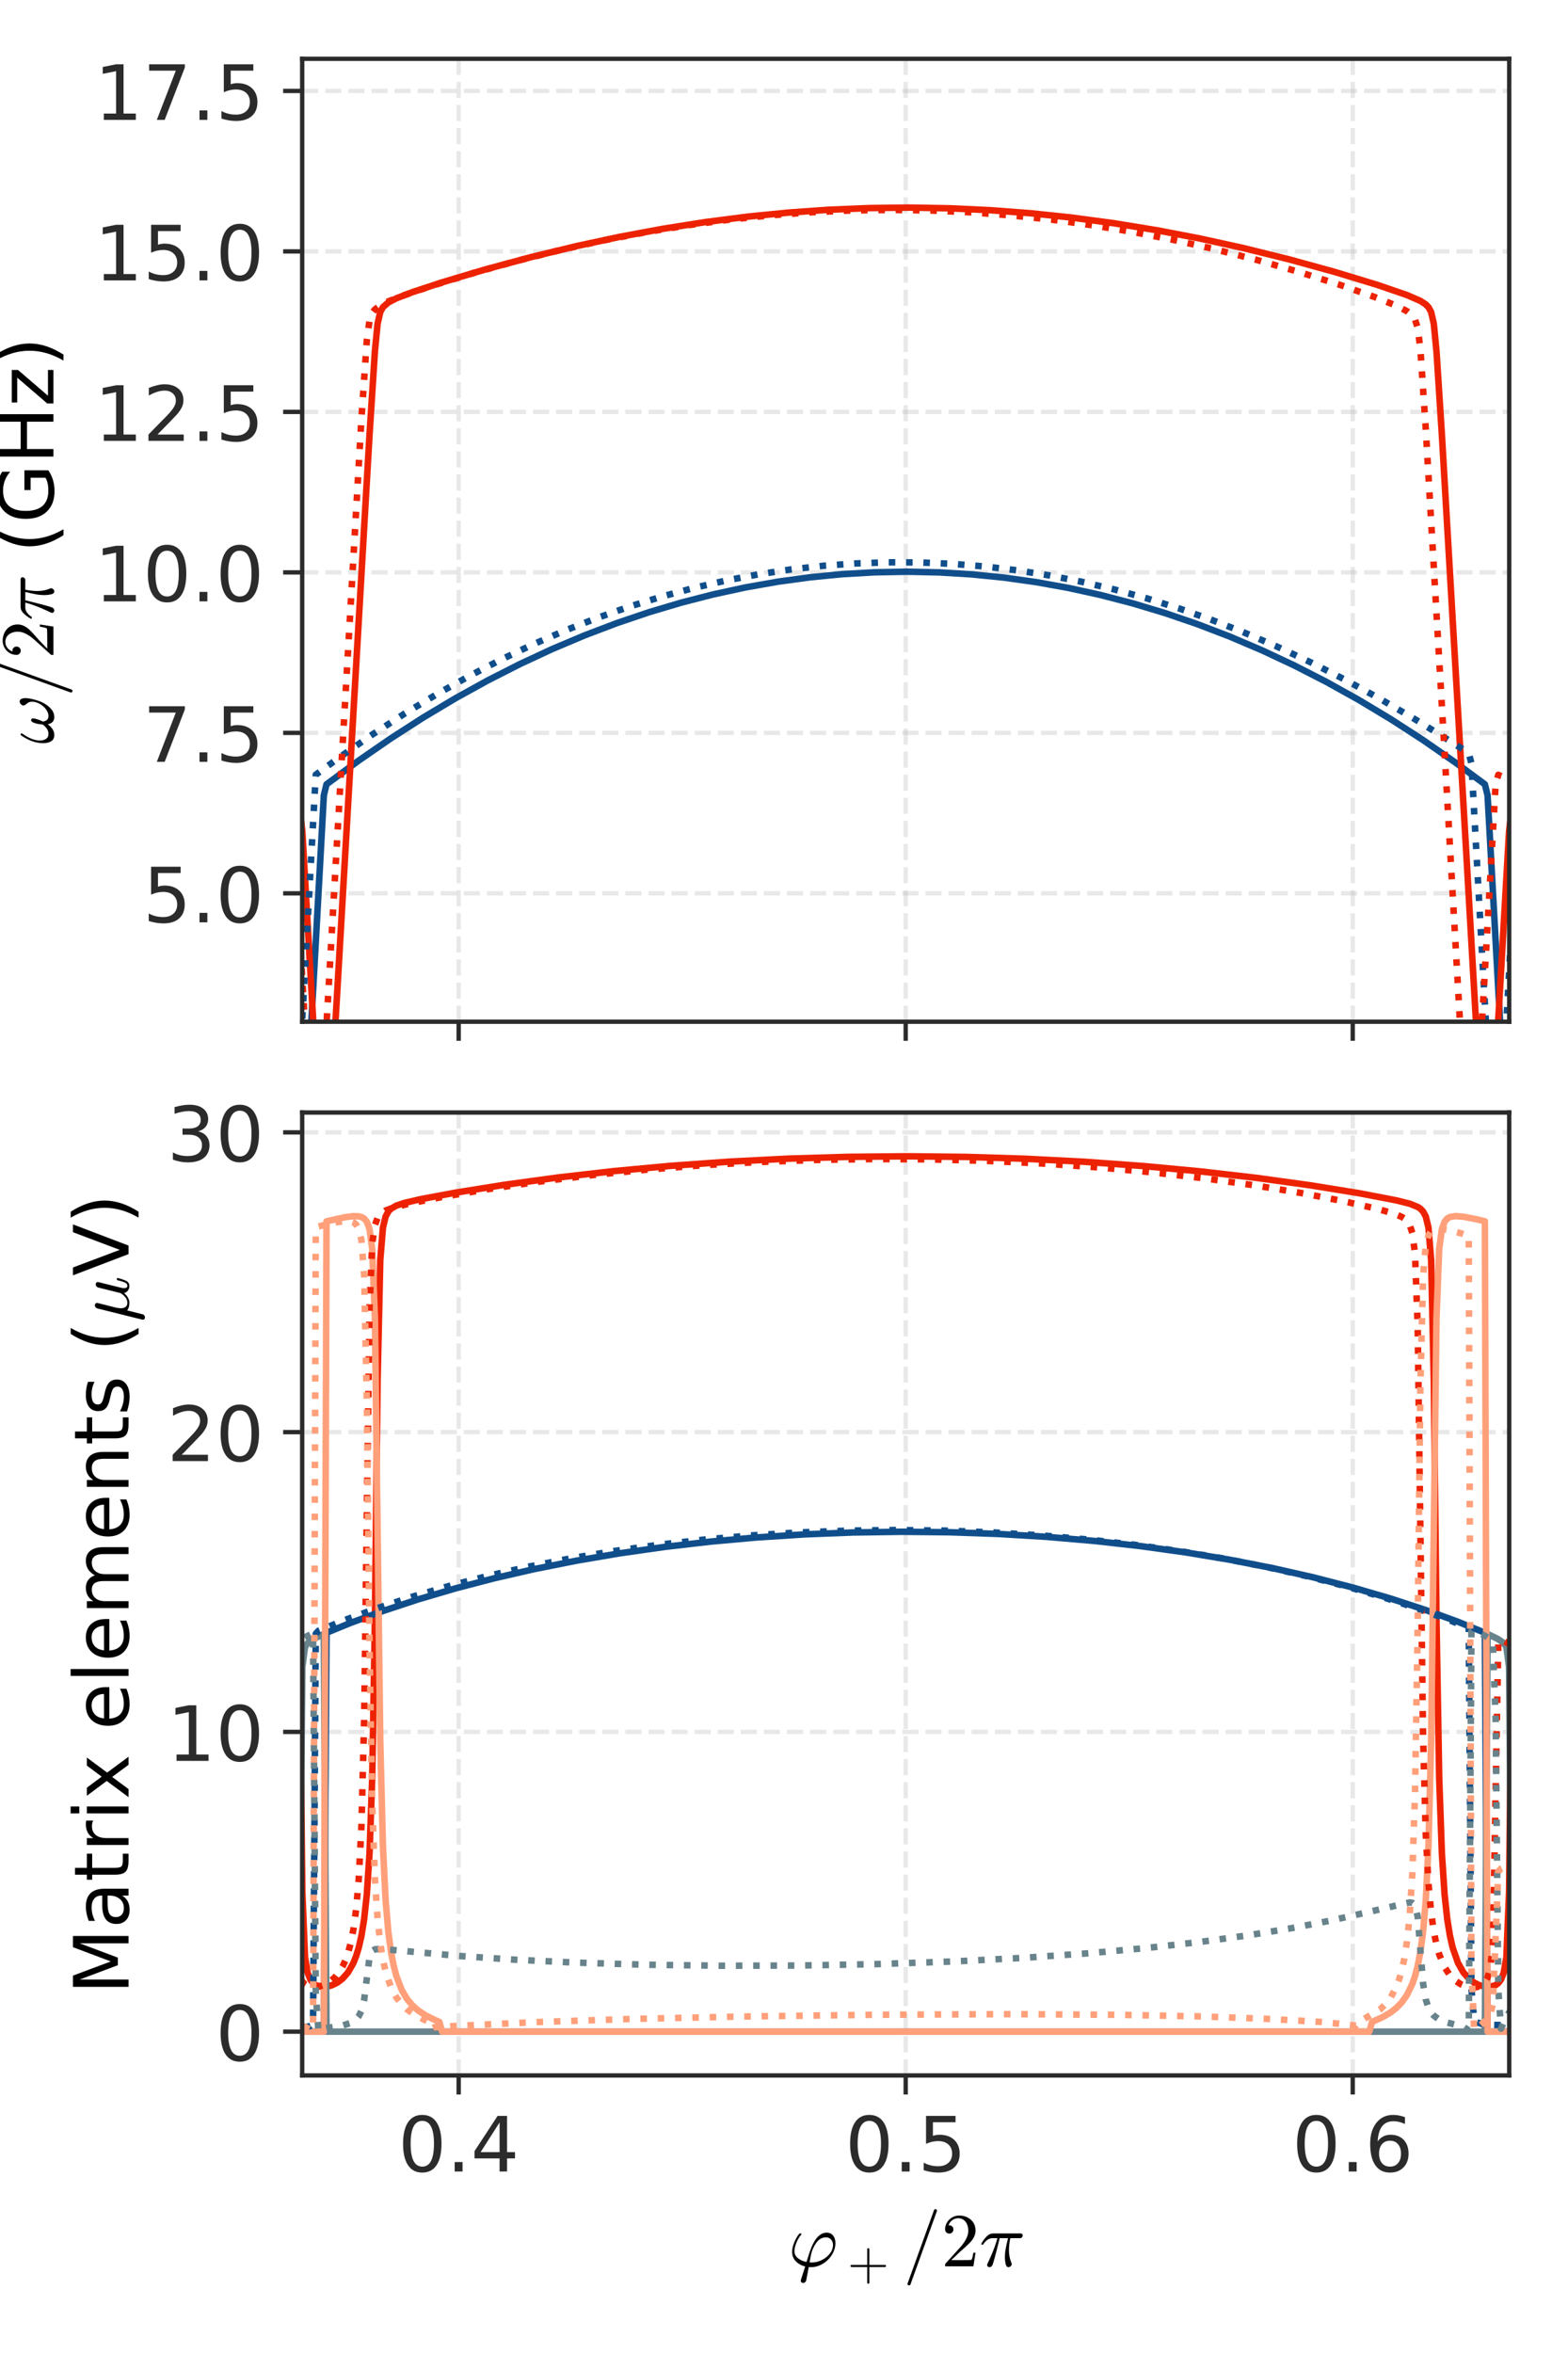 <?xml version="1.0" encoding="utf-8" standalone="no"?>
<!DOCTYPE svg PUBLIC "-//W3C//DTD SVG 1.1//EN"
  "http://www.w3.org/Graphics/SVG/1.1/DTD/svg11.dtd">
<!-- Created with matplotlib (https://matplotlib.org/) -->
<svg height="432pt" version="1.1" viewBox="0 0 288 432" width="288pt" xmlns="http://www.w3.org/2000/svg" xmlns:xlink="http://www.w3.org/1999/xlink">
 <defs>
  <style type="text/css">
*{stroke-linecap:butt;stroke-linejoin:round;}
  </style>
 </defs>
 <g id="figure_1">
  <g id="patch_1">
   <path d="M 0 432 
L 288 432 
L 288 0 
L 0 0 
z
" style="fill:none;"/>
  </g>
  <g id="axes_1">
   <g id="patch_2">
    <path d="M 55.505 187.587 
L 277.2 187.587 
L 277.2 10.8 
L 55.505 10.8 
z
" style="fill:none;"/>
   </g>
   <g id="matplotlib.axis_1">
    <g id="xtick_1">
     <g id="line2d_1">
      <path clip-path="url(#pafef90b44b)" d="M 84.243 187.587 
L 84.243 10.8 
" style="fill:none;stroke:#b2b2b2;stroke-dasharray:2.96,1.28;stroke-dashoffset:0;stroke-opacity:0.3;stroke-width:0.8;"/>
     </g>
     <g id="line2d_2">
      <defs>
       <path d="M 0 0 
L 0 3.5 
" id="m7a473c5e03" style="stroke:#2b2b2b;stroke-width:0.8;"/>
      </defs>
      <g>
       <use style="fill:#2b2b2b;stroke:#2b2b2b;stroke-width:0.8;" x="84.243" xlink:href="#m7a473c5e03" y="187.587"/>
      </g>
     </g>
    </g>
    <g id="xtick_2">
     <g id="line2d_3">
      <path clip-path="url(#pafef90b44b)" d="M 166.352 187.587 
L 166.352 10.8 
" style="fill:none;stroke:#b2b2b2;stroke-dasharray:2.96,1.28;stroke-dashoffset:0;stroke-opacity:0.3;stroke-width:0.8;"/>
     </g>
     <g id="line2d_4">
      <g>
       <use style="fill:#2b2b2b;stroke:#2b2b2b;stroke-width:0.8;" x="166.352" xlink:href="#m7a473c5e03" y="187.587"/>
      </g>
     </g>
    </g>
    <g id="xtick_3">
     <g id="line2d_5">
      <path clip-path="url(#pafef90b44b)" d="M 248.462 187.587 
L 248.462 10.8 
" style="fill:none;stroke:#b2b2b2;stroke-dasharray:2.96,1.28;stroke-dashoffset:0;stroke-opacity:0.3;stroke-width:0.8;"/>
     </g>
     <g id="line2d_6">
      <g>
       <use style="fill:#2b2b2b;stroke:#2b2b2b;stroke-width:0.8;" x="248.462" xlink:href="#m7a473c5e03" y="187.587"/>
      </g>
     </g>
    </g>
   </g>
   <g id="matplotlib.axis_2">
    <g id="ytick_1">
     <g id="line2d_7">
      <path clip-path="url(#pafef90b44b)" d="M 55.505 164.015 
L 277.2 164.015 
" style="fill:none;stroke:#b2b2b2;stroke-dasharray:2.96,1.28;stroke-dashoffset:0;stroke-opacity:0.3;stroke-width:0.8;"/>
     </g>
     <g id="line2d_8">
      <defs>
       <path d="M 0 0 
L -3.5 0 
" id="m366d57767c" style="stroke:#2b2b2b;stroke-width:0.8;"/>
      </defs>
      <g>
       <use style="fill:#2b2b2b;stroke:#2b2b2b;stroke-width:0.8;" x="55.505" xlink:href="#m366d57767c" y="164.015"/>
      </g>
     </g>
     <g id="text_1">
      <!-- 5.0 -->
      <defs>
       <path d="M 10.797 72.906 
L 49.516 72.906 
L 49.516 64.594 
L 19.828 64.594 
L 19.828 46.734 
Q 21.969 47.469 24.109 47.828 
Q 26.266 48.188 28.422 48.188 
Q 40.625 48.188 47.75 41.5 
Q 54.891 34.812 54.891 23.391 
Q 54.891 11.625 47.562 5.094 
Q 40.234 -1.422 26.906 -1.422 
Q 22.312 -1.422 17.547 -0.641 
Q 12.797 0.141 7.719 1.703 
L 7.719 11.625 
Q 12.109 9.234 16.797 8.062 
Q 21.484 6.891 26.703 6.891 
Q 35.156 6.891 40.078 11.328 
Q 45.016 15.766 45.016 23.391 
Q 45.016 31 40.078 35.438 
Q 35.156 39.891 26.703 39.891 
Q 22.75 39.891 18.812 39.016 
Q 14.891 38.141 10.797 36.281 
z
" id="DejaVuSans-53"/>
       <path d="M 10.688 12.406 
L 21 12.406 
L 21 0 
L 10.688 0 
z
" id="DejaVuSans-46"/>
       <path d="M 31.781 66.406 
Q 24.172 66.406 20.328 58.906 
Q 16.5 51.422 16.5 36.375 
Q 16.5 21.391 20.328 13.891 
Q 24.172 6.391 31.781 6.391 
Q 39.453 6.391 43.281 13.891 
Q 47.125 21.391 47.125 36.375 
Q 47.125 51.422 43.281 58.906 
Q 39.453 66.406 31.781 66.406 
z
M 31.781 74.219 
Q 44.047 74.219 50.516 64.516 
Q 56.984 54.828 56.984 36.375 
Q 56.984 17.969 50.516 8.266 
Q 44.047 -1.422 31.781 -1.422 
Q 19.531 -1.422 13.062 8.266 
Q 6.594 17.969 6.594 36.375 
Q 6.594 54.828 13.062 64.516 
Q 19.531 74.219 31.781 74.219 
z
" id="DejaVuSans-48"/>
      </defs>
      <g style="fill:#2b2b2b;" transform="translate(26.241 169.334)scale(0.14 -0.14)">
       <use xlink:href="#DejaVuSans-53"/>
       <use x="63.623" xlink:href="#DejaVuSans-46"/>
       <use x="95.41" xlink:href="#DejaVuSans-48"/>
      </g>
     </g>
    </g>
    <g id="ytick_2">
     <g id="line2d_9">
      <path clip-path="url(#pafef90b44b)" d="M 55.505 134.551 
L 277.2 134.551 
" style="fill:none;stroke:#b2b2b2;stroke-dasharray:2.96,1.28;stroke-dashoffset:0;stroke-opacity:0.3;stroke-width:0.8;"/>
     </g>
     <g id="line2d_10">
      <g>
       <use style="fill:#2b2b2b;stroke:#2b2b2b;stroke-width:0.8;" x="55.505" xlink:href="#m366d57767c" y="134.551"/>
      </g>
     </g>
     <g id="text_2">
      <!-- 7.5 -->
      <defs>
       <path d="M 8.203 72.906 
L 55.078 72.906 
L 55.078 68.703 
L 28.609 0 
L 18.312 0 
L 43.219 64.594 
L 8.203 64.594 
z
" id="DejaVuSans-55"/>
      </defs>
      <g style="fill:#2b2b2b;" transform="translate(26.241 139.87)scale(0.14 -0.14)">
       <use xlink:href="#DejaVuSans-55"/>
       <use x="63.623" xlink:href="#DejaVuSans-46"/>
       <use x="95.41" xlink:href="#DejaVuSans-53"/>
      </g>
     </g>
    </g>
    <g id="ytick_3">
     <g id="line2d_11">
      <path clip-path="url(#pafef90b44b)" d="M 55.505 105.086 
L 277.2 105.086 
" style="fill:none;stroke:#b2b2b2;stroke-dasharray:2.96,1.28;stroke-dashoffset:0;stroke-opacity:0.3;stroke-width:0.8;"/>
     </g>
     <g id="line2d_12">
      <g>
       <use style="fill:#2b2b2b;stroke:#2b2b2b;stroke-width:0.8;" x="55.505" xlink:href="#m366d57767c" y="105.086"/>
      </g>
     </g>
     <g id="text_3">
      <!-- 10.0 -->
      <defs>
       <path d="M 12.406 8.297 
L 28.516 8.297 
L 28.516 63.922 
L 10.984 60.406 
L 10.984 69.391 
L 28.422 72.906 
L 38.281 72.906 
L 38.281 8.297 
L 54.391 8.297 
L 54.391 0 
L 12.406 0 
z
" id="DejaVuSans-49"/>
      </defs>
      <g style="fill:#2b2b2b;" transform="translate(17.333 110.405)scale(0.14 -0.14)">
       <use xlink:href="#DejaVuSans-49"/>
       <use x="63.623" xlink:href="#DejaVuSans-48"/>
       <use x="127.246" xlink:href="#DejaVuSans-46"/>
       <use x="159.033" xlink:href="#DejaVuSans-48"/>
      </g>
     </g>
    </g>
    <g id="ytick_4">
     <g id="line2d_13">
      <path clip-path="url(#pafef90b44b)" d="M 55.505 75.622 
L 277.2 75.622 
" style="fill:none;stroke:#b2b2b2;stroke-dasharray:2.96,1.28;stroke-dashoffset:0;stroke-opacity:0.3;stroke-width:0.8;"/>
     </g>
     <g id="line2d_14">
      <g>
       <use style="fill:#2b2b2b;stroke:#2b2b2b;stroke-width:0.8;" x="55.505" xlink:href="#m366d57767c" y="75.622"/>
      </g>
     </g>
     <g id="text_4">
      <!-- 12.5 -->
      <defs>
       <path d="M 19.188 8.297 
L 53.609 8.297 
L 53.609 0 
L 7.328 0 
L 7.328 8.297 
Q 12.938 14.109 22.625 23.891 
Q 32.328 33.688 34.812 36.531 
Q 39.547 41.844 41.422 45.531 
Q 43.312 49.219 43.312 52.781 
Q 43.312 58.594 39.234 62.25 
Q 35.156 65.922 28.609 65.922 
Q 23.969 65.922 18.812 64.312 
Q 13.672 62.703 7.812 59.422 
L 7.812 69.391 
Q 13.766 71.781 18.938 73 
Q 24.125 74.219 28.422 74.219 
Q 39.75 74.219 46.484 68.547 
Q 53.219 62.891 53.219 53.422 
Q 53.219 48.922 51.531 44.891 
Q 49.859 40.875 45.406 35.406 
Q 44.188 33.984 37.641 27.219 
Q 31.109 20.453 19.188 8.297 
z
" id="DejaVuSans-50"/>
      </defs>
      <g style="fill:#2b2b2b;" transform="translate(17.333 80.941)scale(0.14 -0.14)">
       <use xlink:href="#DejaVuSans-49"/>
       <use x="63.623" xlink:href="#DejaVuSans-50"/>
       <use x="127.246" xlink:href="#DejaVuSans-46"/>
       <use x="159.033" xlink:href="#DejaVuSans-53"/>
      </g>
     </g>
    </g>
    <g id="ytick_5">
     <g id="line2d_15">
      <path clip-path="url(#pafef90b44b)" d="M 55.505 46.157 
L 277.2 46.157 
" style="fill:none;stroke:#b2b2b2;stroke-dasharray:2.96,1.28;stroke-dashoffset:0;stroke-opacity:0.3;stroke-width:0.8;"/>
     </g>
     <g id="line2d_16">
      <g>
       <use style="fill:#2b2b2b;stroke:#2b2b2b;stroke-width:0.8;" x="55.505" xlink:href="#m366d57767c" y="46.157"/>
      </g>
     </g>
     <g id="text_5">
      <!-- 15.0 -->
      <g style="fill:#2b2b2b;" transform="translate(17.333 51.476)scale(0.14 -0.14)">
       <use xlink:href="#DejaVuSans-49"/>
       <use x="63.623" xlink:href="#DejaVuSans-53"/>
       <use x="127.246" xlink:href="#DejaVuSans-46"/>
       <use x="159.033" xlink:href="#DejaVuSans-48"/>
      </g>
     </g>
    </g>
    <g id="ytick_6">
     <g id="line2d_17">
      <path clip-path="url(#pafef90b44b)" d="M 55.505 16.693 
L 277.2 16.693 
" style="fill:none;stroke:#b2b2b2;stroke-dasharray:2.96,1.28;stroke-dashoffset:0;stroke-opacity:0.3;stroke-width:0.8;"/>
     </g>
     <g id="line2d_18">
      <g>
       <use style="fill:#2b2b2b;stroke:#2b2b2b;stroke-width:0.8;" x="55.505" xlink:href="#m366d57767c" y="16.693"/>
      </g>
     </g>
     <g id="text_6">
      <!-- 17.5 -->
      <g style="fill:#2b2b2b;" transform="translate(17.333 22.012)scale(0.14 -0.14)">
       <use xlink:href="#DejaVuSans-49"/>
       <use x="63.623" xlink:href="#DejaVuSans-55"/>
       <use x="127.246" xlink:href="#DejaVuSans-46"/>
       <use x="159.033" xlink:href="#DejaVuSans-53"/>
      </g>
     </g>
    </g>
    <g id="text_7">
     <!-- $\omega/2\pi$ (GHz) -->
     <defs>
      <path d="M 12.109 -1.125 
Q 6.453 -1.125 3.938 3.016 
Q 1.422 7.172 1.422 13.188 
Q 1.422 17.141 2.125 20.922 
Q 2.828 24.703 4.266 28.578 
Q 5.719 32.469 7.562 35.859 
Q 9.422 39.266 11.719 42.484 
Q 12.156 43.109 12.891 43.109 
Q 13.531 43.109 13.922 42.719 
Q 14.312 42.328 14.312 41.797 
Q 14.312 41.266 14.016 40.828 
Q 4.891 28.266 4.891 17.672 
Q 4.891 13.094 7 9.797 
Q 9.125 6.5 13.484 6.5 
Q 17.234 6.5 20.438 8.688 
Q 23.641 10.891 25.984 14.312 
Q 25.984 16.062 26.594 19.766 
Q 27.203 23.484 28.484 26.391 
Q 29.781 29.297 31.594 29.297 
Q 33.891 29.297 33.891 26.609 
Q 33.891 25.047 33.219 22.672 
Q 32.562 20.312 31.75 18.266 
Q 30.953 16.219 29.781 13.625 
Q 30.953 6.5 36.922 6.5 
Q 40.375 6.5 43.859 8.5 
Q 47.359 10.5 50.047 13.75 
Q 52.734 17 54.266 20.75 
Q 55.812 24.516 55.812 27.875 
Q 55.812 30.906 54.859 32.594 
Q 53.906 34.281 52.344 36.125 
Q 50.781 37.984 50.781 39.109 
Q 50.781 41.062 52.438 42.672 
Q 54.109 44.281 56 44.281 
Q 58.453 44.281 59.469 42.062 
Q 60.5 39.844 60.5 37.016 
Q 60.5 32.422 58.672 25.438 
Q 56.844 18.453 54.5 13.812 
Q 51.266 7.516 46.406 3.188 
Q 41.547 -1.125 35.5 -1.125 
Q 31.641 -1.125 29.266 1.188 
Q 26.906 3.516 26.219 7.516 
Q 23.438 3.562 19.875 1.219 
Q 16.312 -1.125 12.109 -1.125 
z
" id="Cmmi10-33"/>
      <path d="M 5.609 -23 
Q 5.609 -22.703 5.719 -22.609 
L 40.484 73.781 
Q 40.672 74.359 41.156 74.672 
Q 41.656 75 42.281 75 
Q 43.172 75 43.719 74.453 
Q 44.281 73.922 44.281 73 
L 44.281 72.609 
L 9.516 -23.781 
Q 8.938 -25 7.625 -25 
Q 6.781 -25 6.188 -24.406 
Q 5.609 -23.828 5.609 -23 
z
" id="Cmmi10-61"/>
      <path d="M 4.984 0 
L 4.984 2.688 
Q 4.984 2.938 5.172 3.219 
L 20.703 20.406 
Q 24.219 24.219 26.406 26.797 
Q 28.609 29.391 30.75 32.766 
Q 32.906 36.141 34.156 39.625 
Q 35.406 43.109 35.406 47.016 
Q 35.406 51.125 33.891 54.859 
Q 32.375 58.594 29.375 60.844 
Q 26.375 63.094 22.125 63.094 
Q 17.781 63.094 14.312 60.469 
Q 10.844 57.859 9.422 53.719 
Q 9.812 53.812 10.5 53.812 
Q 12.75 53.812 14.328 52.297 
Q 15.922 50.781 15.922 48.391 
Q 15.922 46.094 14.328 44.5 
Q 12.75 42.922 10.5 42.922 
Q 8.156 42.922 6.562 44.547 
Q 4.984 46.188 4.984 48.391 
Q 4.984 52.156 6.391 55.438 
Q 7.812 58.734 10.469 61.297 
Q 13.141 63.875 16.484 65.234 
Q 19.828 66.609 23.578 66.609 
Q 29.297 66.609 34.219 64.188 
Q 39.156 61.766 42.031 57.344 
Q 44.922 52.938 44.922 47.016 
Q 44.922 42.672 43.016 38.766 
Q 41.109 34.859 38.125 31.656 
Q 35.156 28.469 30.516 24.406 
Q 25.875 20.359 24.422 19 
L 13.094 8.109 
L 22.703 8.109 
Q 29.781 8.109 34.547 8.219 
Q 39.312 8.344 39.594 8.594 
Q 40.766 9.859 42 17.828 
L 44.922 17.828 
L 42.094 0 
z
" id="Cmr10-50"/>
      <path d="M 10.109 1.703 
Q 10.109 2.25 10.5 3.328 
Q 13.281 9.125 15.688 14.719 
Q 18.109 20.312 20.031 25.609 
Q 21.969 30.906 23.578 36.922 
L 17.188 36.922 
Q 13.531 36.922 10.344 34.625 
Q 7.172 32.328 5.078 28.812 
Q 4.891 28.422 4.5 28.422 
L 3.328 28.422 
Q 2.391 28.422 2.391 29.391 
Q 2.391 29.594 2.594 29.984 
Q 5.859 35.547 9.594 39.328 
Q 13.328 43.109 18.016 43.109 
L 54.297 43.109 
Q 55.328 43.109 56.047 42.422 
Q 56.781 41.75 56.781 40.578 
Q 56.781 39.109 55.734 38.016 
Q 54.688 36.922 53.219 36.922 
L 40.484 36.922 
Q 38.875 29.047 38.719 21.578 
Q 38.719 11.969 42.094 4.203 
Q 42.391 3.609 42.391 2.984 
Q 42.391 1.906 41.75 0.969 
Q 41.109 0.047 40.109 -0.531 
Q 39.109 -1.125 37.984 -1.125 
Q 35.359 -1.125 34.375 3.172 
Q 33.406 7.469 33.406 11.531 
Q 33.406 17.234 34.375 22.531 
Q 35.359 27.828 37.5 36.922 
L 26.609 36.922 
Q 18.703 4.891 17.094 1.609 
Q 15.672 -1.125 13.188 -1.125 
Q 11.969 -1.125 11.031 -0.312 
Q 10.109 0.484 10.109 1.703 
z
" id="Cmmi10-188"/>
      <path id="DejaVuSans-32"/>
      <path d="M 31 75.875 
Q 24.469 64.656 21.281 53.656 
Q 18.109 42.672 18.109 31.391 
Q 18.109 20.125 21.312 9.062 
Q 24.516 -2 31 -13.188 
L 23.188 -13.188 
Q 15.875 -1.703 12.234 9.375 
Q 8.594 20.453 8.594 31.391 
Q 8.594 42.281 12.203 53.312 
Q 15.828 64.359 23.188 75.875 
z
" id="DejaVuSans-40"/>
      <path d="M 59.516 10.406 
L 59.516 29.984 
L 43.406 29.984 
L 43.406 38.094 
L 69.281 38.094 
L 69.281 6.781 
Q 63.578 2.734 56.688 0.656 
Q 49.812 -1.422 42 -1.422 
Q 24.906 -1.422 15.25 8.562 
Q 5.609 18.562 5.609 36.375 
Q 5.609 54.25 15.25 64.234 
Q 24.906 74.219 42 74.219 
Q 49.125 74.219 55.547 72.453 
Q 61.969 70.703 67.391 67.281 
L 67.391 56.781 
Q 61.922 61.422 55.766 63.766 
Q 49.609 66.109 42.828 66.109 
Q 29.438 66.109 22.719 58.641 
Q 16.016 51.172 16.016 36.375 
Q 16.016 21.625 22.719 14.156 
Q 29.438 6.688 42.828 6.688 
Q 48.047 6.688 52.141 7.594 
Q 56.25 8.5 59.516 10.406 
z
" id="DejaVuSans-71"/>
      <path d="M 9.812 72.906 
L 19.672 72.906 
L 19.672 43.016 
L 55.516 43.016 
L 55.516 72.906 
L 65.375 72.906 
L 65.375 0 
L 55.516 0 
L 55.516 34.719 
L 19.672 34.719 
L 19.672 0 
L 9.812 0 
z
" id="DejaVuSans-72"/>
      <path d="M 5.516 54.688 
L 48.188 54.688 
L 48.188 46.484 
L 14.406 7.172 
L 48.188 7.172 
L 48.188 0 
L 4.297 0 
L 4.297 8.203 
L 38.094 47.516 
L 5.516 47.516 
z
" id="DejaVuSans-122"/>
      <path d="M 8.016 75.875 
L 15.828 75.875 
Q 23.141 64.359 26.781 53.312 
Q 30.422 42.281 30.422 31.391 
Q 30.422 20.453 26.781 9.375 
Q 23.141 -1.703 15.828 -13.188 
L 8.016 -13.188 
Q 14.5 -2 17.703 9.062 
Q 20.906 20.125 20.906 31.391 
Q 20.906 42.672 17.703 53.656 
Q 14.5 64.656 8.016 75.875 
z
" id="DejaVuSans-41"/>
     </defs>
     <g transform="translate(9.833 136.643)rotate(-90)scale(0.14 -0.14)">
      <use transform="translate(0 0.125)" xlink:href="#Cmmi10-33"/>
      <use transform="translate(62.207 0.125)" xlink:href="#Cmmi10-61"/>
      <use transform="translate(112.207 0.125)" xlink:href="#Cmr10-50"/>
      <use transform="translate(162.207 0.125)" xlink:href="#Cmmi10-188"/>
      <use transform="translate(219.189 0.125)" xlink:href="#DejaVuSans-32"/>
      <use transform="translate(250.977 0.125)" xlink:href="#DejaVuSans-40"/>
      <use transform="translate(289.99 0.125)" xlink:href="#DejaVuSans-71"/>
      <use transform="translate(367.48 0.125)" xlink:href="#DejaVuSans-72"/>
      <use transform="translate(442.676 0.125)" xlink:href="#DejaVuSans-122"/>
      <use transform="translate(495.166 0.125)" xlink:href="#DejaVuSans-41"/>
     </g>
    </g>
   </g>
   <g id="line2d_19">
    <path clip-path="url(#pafef90b44b)" d="M 43.189 -0.104 
L 55.036 217.699 
L 55.53 217.349 
L 57.998 172.981 
L 59.479 146.013 
L 59.972 143.997 
L 65.896 139.629 
L 71.82 135.541 
L 77.744 131.732 
L 83.667 128.194 
L 89.591 124.922 
L 95.515 121.911 
L 101.438 119.157 
L 107.362 116.656 
L 113.286 114.405 
L 119.21 112.4 
L 125.133 110.638 
L 131.057 109.118 
L 136.981 107.837 
L 142.904 106.793 
L 148.828 105.984 
L 154.752 105.41 
L 160.676 105.07 
L 166.599 104.963 
L 172.523 105.09 
L 178.447 105.449 
L 184.37 106.043 
L 190.294 106.871 
L 196.218 107.935 
L 202.142 109.236 
L 208.065 110.776 
L 213.989 112.558 
L 219.913 114.583 
L 225.836 116.855 
L 231.76 119.377 
L 237.684 122.152 
L 243.608 125.184 
L 249.531 128.478 
L 255.455 132.039 
L 261.379 135.871 
L 267.302 139.982 
L 272.733 143.997 
L 273.226 146.013 
L 277.175 217.349 
L 277.669 217.699 
L 279.644 182.268 
L 289 9.478 
L 289 9.478 
" style="fill:none;stroke:#104e8b;stroke-linecap:square;stroke-width:1.2;"/>
   </g>
   <g id="line2d_20">
    <path clip-path="url(#pafef90b44b)" d="M 43.189 158.356 
L 47.138 154.666 
L 51.581 150.806 
L 54.542 148.478 
L 55.036 148.377 
L 55.53 152.677 
L 59.479 221.304 
L 59.972 215.982 
L 67.871 79.814 
L 68.858 64.517 
L 69.352 59.441 
L 69.845 57.288 
L 70.339 56.393 
L 71.326 55.529 
L 72.807 54.768 
L 75.769 53.629 
L 81.199 51.838 
L 89.097 49.484 
L 97.489 47.219 
L 105.881 45.186 
L 113.78 43.492 
L 121.678 42.018 
L 129.576 40.771 
L 137.474 39.758 
L 144.879 39.025 
L 152.284 38.505 
L 159.688 38.201 
L 167.093 38.114 
L 174.498 38.245 
L 181.902 38.592 
L 189.307 39.154 
L 196.712 39.93 
L 204.61 40.987 
L 212.508 42.277 
L 220.406 43.793 
L 228.305 45.528 
L 236.697 47.602 
L 245.089 49.908 
L 252.987 52.307 
L 258.417 54.17 
L 260.885 55.242 
L 261.872 55.887 
L 262.366 56.393 
L 262.86 57.288 
L 263.353 59.441 
L 263.847 64.517 
L 264.834 79.814 
L 269.277 155.939 
L 272.733 215.982 
L 273.226 221.304 
L 277.175 152.677 
L 277.669 148.377 
L 278.163 148.478 
L 279.644 149.587 
L 283.593 152.917 
L 288.035 156.937 
L 289 157.855 
L 289 157.855 
" style="fill:none;stroke:#ed2200;stroke-linecap:square;stroke-width:1.2;"/>
   </g>
   <g id="line2d_21">
    <path clip-path="url(#pafef90b44b)" d="M 43.189 30.596 
L 53.061 213.188 
L 53.555 219.934 
L 54.049 213.545 
L 57.998 142.235 
L 62.441 138.977 
L 68.364 134.873 
L 74.288 131.036 
L 80.212 127.461 
L 86.136 124.145 
L 92.059 121.084 
L 97.983 118.275 
L 103.907 115.714 
L 109.83 113.399 
L 115.754 111.327 
L 121.678 109.496 
L 127.602 107.903 
L 133.525 106.545 
L 139.449 105.422 
L 145.373 104.531 
L 151.296 103.871 
L 157.22 103.441 
L 163.144 103.24 
L 169.068 103.267 
L 174.991 103.522 
L 180.915 104.004 
L 186.839 104.713 
L 192.762 105.649 
L 198.686 106.813 
L 204.61 108.204 
L 210.534 109.822 
L 216.457 111.667 
L 222.381 113.74 
L 228.305 116.04 
L 234.228 118.565 
L 240.646 121.554 
L 247.063 124.802 
L 253.48 128.304 
L 259.898 132.054 
L 266.809 136.355 
L 269.771 138.277 
L 270.264 140.164 
L 274.707 219.595 
L 275.201 214.681 
L 278.656 151.555 
L 286.897 -1 
L 286.897 -1 
" style="fill:none;stroke:#104e8b;stroke-dasharray:1.2,1.98;stroke-dashoffset:0;stroke-width:1.2;"/>
   </g>
   <g id="line2d_22">
    <path clip-path="url(#pafef90b44b)" d="M 43.189 154.448 
L 47.631 150.553 
L 52.074 146.944 
L 53.061 146.31 
L 53.555 147.094 
L 54.542 163.02 
L 57.998 222.203 
L 66.39 76.79 
L 67.377 62.434 
L 67.871 58.86 
L 68.364 57.483 
L 68.858 56.818 
L 69.845 56.068 
L 71.326 55.333 
L 74.288 54.181 
L 79.718 52.346 
L 87.123 50.079 
L 95.021 47.883 
L 102.919 45.903 
L 110.818 44.144 
L 118.716 42.614 
L 126.614 41.318 
L 134.019 40.322 
L 141.424 39.543 
L 148.828 38.984 
L 156.233 38.647 
L 163.637 38.535 
L 171.042 38.649 
L 178.447 38.988 
L 185.851 39.553 
L 193.256 40.342 
L 200.661 41.353 
L 208.065 42.584 
L 215.47 44.033 
L 222.875 45.695 
L 230.773 47.702 
L 238.671 49.951 
L 246.076 52.289 
L 252.493 54.534 
L 256.442 56.113 
L 258.417 57.128 
L 259.404 57.933 
L 259.898 58.655 
L 260.391 60.178 
L 260.885 64.074 
L 261.872 78.713 
L 265.328 138.079 
L 269.771 215.817 
L 270.264 221.365 
L 274.707 143.99 
L 275.201 142.252 
L 276.188 142.734 
L 279.644 145.109 
L 285.074 149.102 
L 289 152.244 
L 289 152.244 
" style="fill:none;stroke:#ed2200;stroke-dasharray:1.2,1.98;stroke-dashoffset:0;stroke-width:1.2;"/>
   </g>
   <g id="patch_3">
    <path d="M 55.505 187.587 
L 55.505 10.8 
" style="fill:none;stroke:#2b2b2b;stroke-linecap:square;stroke-linejoin:miter;stroke-width:0.8;"/>
   </g>
   <g id="patch_4">
    <path d="M 277.2 187.587 
L 277.2 10.8 
" style="fill:none;stroke:#2b2b2b;stroke-linecap:square;stroke-linejoin:miter;stroke-width:0.8;"/>
   </g>
   <g id="patch_5">
    <path d="M 55.505 187.587 
L 277.2 187.587 
" style="fill:none;stroke:#2b2b2b;stroke-linecap:square;stroke-linejoin:miter;stroke-width:0.8;"/>
   </g>
   <g id="patch_6">
    <path d="M 55.505 10.8 
L 277.2 10.8 
" style="fill:none;stroke:#2b2b2b;stroke-linecap:square;stroke-linejoin:miter;stroke-width:0.8;"/>
   </g>
  </g>
  <g id="axes_2">
   <g id="patch_7">
    <path d="M 55.505 381.04 
L 277.2 381.04 
L 277.2 204.253 
L 55.505 204.253 
z
" style="fill:none;"/>
   </g>
   <g id="matplotlib.axis_3">
    <g id="xtick_4">
     <g id="line2d_23">
      <path clip-path="url(#p18557007eb)" d="M 84.243 381.04 
L 84.243 204.253 
" style="fill:none;stroke:#b2b2b2;stroke-dasharray:2.96,1.28;stroke-dashoffset:0;stroke-opacity:0.3;stroke-width:0.8;"/>
     </g>
     <g id="line2d_24">
      <g>
       <use style="fill:#2b2b2b;stroke:#2b2b2b;stroke-width:0.8;" x="84.243" xlink:href="#m7a473c5e03" y="381.04"/>
      </g>
     </g>
     <g id="text_8">
      <!-- 0.4 -->
      <defs>
       <path d="M 37.797 64.312 
L 12.891 25.391 
L 37.797 25.391 
z
M 35.203 72.906 
L 47.609 72.906 
L 47.609 25.391 
L 58.016 25.391 
L 58.016 17.188 
L 47.609 17.188 
L 47.609 0 
L 37.797 0 
L 37.797 17.188 
L 4.891 17.188 
L 4.891 26.703 
z
" id="DejaVuSans-52"/>
      </defs>
      <g style="fill:#2b2b2b;" transform="translate(73.111 398.678)scale(0.14 -0.14)">
       <use xlink:href="#DejaVuSans-48"/>
       <use x="63.623" xlink:href="#DejaVuSans-46"/>
       <use x="95.41" xlink:href="#DejaVuSans-52"/>
      </g>
     </g>
    </g>
    <g id="xtick_5">
     <g id="line2d_25">
      <path clip-path="url(#p18557007eb)" d="M 166.352 381.04 
L 166.352 204.253 
" style="fill:none;stroke:#b2b2b2;stroke-dasharray:2.96,1.28;stroke-dashoffset:0;stroke-opacity:0.3;stroke-width:0.8;"/>
     </g>
     <g id="line2d_26">
      <g>
       <use style="fill:#2b2b2b;stroke:#2b2b2b;stroke-width:0.8;" x="166.352" xlink:href="#m7a473c5e03" y="381.04"/>
      </g>
     </g>
     <g id="text_9">
      <!-- 0.5 -->
      <g style="fill:#2b2b2b;" transform="translate(155.22 398.678)scale(0.14 -0.14)">
       <use xlink:href="#DejaVuSans-48"/>
       <use x="63.623" xlink:href="#DejaVuSans-46"/>
       <use x="95.41" xlink:href="#DejaVuSans-53"/>
      </g>
     </g>
    </g>
    <g id="xtick_6">
     <g id="line2d_27">
      <path clip-path="url(#p18557007eb)" d="M 248.462 381.04 
L 248.462 204.253 
" style="fill:none;stroke:#b2b2b2;stroke-dasharray:2.96,1.28;stroke-dashoffset:0;stroke-opacity:0.3;stroke-width:0.8;"/>
     </g>
     <g id="line2d_28">
      <g>
       <use style="fill:#2b2b2b;stroke:#2b2b2b;stroke-width:0.8;" x="248.462" xlink:href="#m7a473c5e03" y="381.04"/>
      </g>
     </g>
     <g id="text_10">
      <!-- 0.6 -->
      <defs>
       <path d="M 33.016 40.375 
Q 26.375 40.375 22.484 35.828 
Q 18.609 31.297 18.609 23.391 
Q 18.609 15.531 22.484 10.953 
Q 26.375 6.391 33.016 6.391 
Q 39.656 6.391 43.531 10.953 
Q 47.406 15.531 47.406 23.391 
Q 47.406 31.297 43.531 35.828 
Q 39.656 40.375 33.016 40.375 
z
M 52.594 71.297 
L 52.594 62.312 
Q 48.875 64.062 45.094 64.984 
Q 41.312 65.922 37.594 65.922 
Q 27.828 65.922 22.672 59.328 
Q 17.531 52.734 16.797 39.406 
Q 19.672 43.656 24.016 45.922 
Q 28.375 48.188 33.594 48.188 
Q 44.578 48.188 50.953 41.516 
Q 57.328 34.859 57.328 23.391 
Q 57.328 12.156 50.688 5.359 
Q 44.047 -1.422 33.016 -1.422 
Q 20.359 -1.422 13.672 8.266 
Q 6.984 17.969 6.984 36.375 
Q 6.984 53.656 15.188 63.938 
Q 23.391 74.219 37.203 74.219 
Q 40.922 74.219 44.703 73.484 
Q 48.484 72.75 52.594 71.297 
z
" id="DejaVuSans-54"/>
      </defs>
      <g style="fill:#2b2b2b;" transform="translate(237.33 398.678)scale(0.14 -0.14)">
       <use xlink:href="#DejaVuSans-48"/>
       <use x="63.623" xlink:href="#DejaVuSans-46"/>
       <use x="95.41" xlink:href="#DejaVuSans-54"/>
      </g>
     </g>
    </g>
    <g id="text_11">
     <!-- $\varphi_+/2\pi$ -->
     <defs>
      <path d="M 16.312 -19 
Q 16.312 -18.609 16.5 -17.828 
L 22.125 -0.203 
Q 14.656 1.656 9.812 6.688 
Q 4.984 11.719 4.984 19 
Q 4.984 22.656 6.344 27.25 
Q 7.719 31.844 9.859 35.969 
Q 12.016 40.094 14.5 42.828 
Q 15.094 43.109 15.188 43.109 
L 16.406 43.109 
Q 16.703 43.109 16.938 42.812 
Q 17.188 42.531 17.188 42.188 
Q 17.188 41.797 17 41.609 
Q 15.328 39.797 13.734 37.188 
Q 12.156 34.578 10.906 31.688 
Q 9.672 28.812 8.844 25.641 
Q 8.016 22.469 8.016 20.125 
Q 8.016 14.203 12.719 10.562 
Q 17.438 6.938 23.875 5.719 
L 26.703 14.703 
Q 28.562 20.516 30.391 25.078 
Q 32.234 29.641 34.984 34 
Q 37.75 38.375 41.656 41.281 
Q 45.562 44.188 50.391 44.188 
Q 54.203 44.188 56.766 42.281 
Q 59.328 40.375 60.562 37.203 
Q 61.812 34.031 61.812 30.422 
Q 61.812 24.469 59.172 18.781 
Q 56.547 13.094 51.953 8.562 
Q 47.359 4.047 41.594 1.453 
Q 35.844 -1.125 29.984 -1.125 
Q 29.203 -1.078 28.297 -1.031 
Q 27.391 -0.984 26.812 -0.984 
L 23.484 -18.406 
Q 23.188 -19.875 21.984 -20.828 
Q 20.797 -21.781 19.281 -21.781 
Q 18.062 -21.781 17.188 -21.016 
Q 16.312 -20.266 16.312 -19 
z
M 27.875 5.172 
Q 29 5.078 31.109 5.078 
Q 37.312 5.078 43.719 8.125 
Q 50.141 11.188 54.359 16.5 
Q 58.594 21.828 58.594 28.078 
Q 58.594 30.906 57.438 33.156 
Q 56.297 35.406 54.219 36.688 
Q 52.156 37.984 49.422 37.984 
Q 41.656 37.984 36.422 30.469 
Q 31.203 22.953 29.594 14.312 
z
" id="Cmmi10-39"/>
      <path d="M 7.516 23 
Q 6.688 23 6.141 23.625 
Q 5.609 24.266 5.609 25 
Q 5.609 25.734 6.141 26.359 
Q 6.688 27 7.516 27 
L 36.922 27 
L 36.922 56.5 
Q 36.922 57.281 37.5 57.781 
Q 38.094 58.297 38.922 58.297 
Q 39.656 58.297 40.281 57.781 
Q 40.922 57.281 40.922 56.5 
L 40.922 27 
L 70.312 27 
Q 71.047 27 71.578 26.359 
Q 72.125 25.734 72.125 25 
Q 72.125 24.266 71.578 23.625 
Q 71.047 23 70.312 23 
L 40.922 23 
L 40.922 -6.5 
Q 40.922 -7.281 40.281 -7.781 
Q 39.656 -8.297 38.922 -8.297 
Q 38.094 -8.297 37.5 -7.781 
Q 36.922 -7.281 36.922 -6.5 
L 36.922 23 
z
" id="Cmr10-43"/>
     </defs>
     <g transform="translate(144.792 416.089)scale(0.14 -0.14)">
      <use xlink:href="#Cmmi10-39"/>
      <use transform="translate(77.672 -17.006)scale(0.7)" xlink:href="#Cmr10-43"/>
      <use transform="translate(150.72 0)" xlink:href="#Cmmi10-61"/>
      <use transform="translate(200.72 0)" xlink:href="#Cmr10-50"/>
      <use transform="translate(250.72 0)" xlink:href="#Cmmi10-188"/>
     </g>
    </g>
   </g>
   <g id="matplotlib.axis_4">
    <g id="ytick_7">
     <g id="line2d_29">
      <path clip-path="url(#p18557007eb)" d="M 55.505 373.004 
L 277.2 373.004 
" style="fill:none;stroke:#b2b2b2;stroke-dasharray:2.96,1.28;stroke-dashoffset:0;stroke-opacity:0.3;stroke-width:0.8;"/>
     </g>
     <g id="line2d_30">
      <g>
       <use style="fill:#2b2b2b;stroke:#2b2b2b;stroke-width:0.8;" x="55.505" xlink:href="#m366d57767c" y="373.004"/>
      </g>
     </g>
     <g id="text_12">
      <!-- 0 -->
      <g style="fill:#2b2b2b;" transform="translate(39.597 378.323)scale(0.14 -0.14)">
       <use xlink:href="#DejaVuSans-48"/>
      </g>
     </g>
    </g>
    <g id="ytick_8">
     <g id="line2d_31">
      <path clip-path="url(#p18557007eb)" d="M 55.505 317.968 
L 277.2 317.968 
" style="fill:none;stroke:#b2b2b2;stroke-dasharray:2.96,1.28;stroke-dashoffset:0;stroke-opacity:0.3;stroke-width:0.8;"/>
     </g>
     <g id="line2d_32">
      <g>
       <use style="fill:#2b2b2b;stroke:#2b2b2b;stroke-width:0.8;" x="55.505" xlink:href="#m366d57767c" y="317.968"/>
      </g>
     </g>
     <g id="text_13">
      <!-- 10 -->
      <g style="fill:#2b2b2b;" transform="translate(30.69 323.287)scale(0.14 -0.14)">
       <use xlink:href="#DejaVuSans-49"/>
       <use x="63.623" xlink:href="#DejaVuSans-48"/>
      </g>
     </g>
    </g>
    <g id="ytick_9">
     <g id="line2d_33">
      <path clip-path="url(#p18557007eb)" d="M 55.505 262.931 
L 277.2 262.931 
" style="fill:none;stroke:#b2b2b2;stroke-dasharray:2.96,1.28;stroke-dashoffset:0;stroke-opacity:0.3;stroke-width:0.8;"/>
     </g>
     <g id="line2d_34">
      <g>
       <use style="fill:#2b2b2b;stroke:#2b2b2b;stroke-width:0.8;" x="55.505" xlink:href="#m366d57767c" y="262.931"/>
      </g>
     </g>
     <g id="text_14">
      <!-- 20 -->
      <g style="fill:#2b2b2b;" transform="translate(30.69 268.25)scale(0.14 -0.14)">
       <use xlink:href="#DejaVuSans-50"/>
       <use x="63.623" xlink:href="#DejaVuSans-48"/>
      </g>
     </g>
    </g>
    <g id="ytick_10">
     <g id="line2d_35">
      <path clip-path="url(#p18557007eb)" d="M 55.505 207.895 
L 277.2 207.895 
" style="fill:none;stroke:#b2b2b2;stroke-dasharray:2.96,1.28;stroke-dashoffset:0;stroke-opacity:0.3;stroke-width:0.8;"/>
     </g>
     <g id="line2d_36">
      <g>
       <use style="fill:#2b2b2b;stroke:#2b2b2b;stroke-width:0.8;" x="55.505" xlink:href="#m366d57767c" y="207.895"/>
      </g>
     </g>
     <g id="text_15">
      <!-- 30 -->
      <defs>
       <path d="M 40.578 39.312 
Q 47.656 37.797 51.625 33 
Q 55.609 28.219 55.609 21.188 
Q 55.609 10.406 48.188 4.484 
Q 40.766 -1.422 27.094 -1.422 
Q 22.516 -1.422 17.656 -0.516 
Q 12.797 0.391 7.625 2.203 
L 7.625 11.719 
Q 11.719 9.328 16.594 8.109 
Q 21.484 6.891 26.812 6.891 
Q 36.078 6.891 40.938 10.547 
Q 45.797 14.203 45.797 21.188 
Q 45.797 27.641 41.281 31.266 
Q 36.766 34.906 28.719 34.906 
L 20.219 34.906 
L 20.219 43.016 
L 29.109 43.016 
Q 36.375 43.016 40.234 45.922 
Q 44.094 48.828 44.094 54.297 
Q 44.094 59.906 40.109 62.906 
Q 36.141 65.922 28.719 65.922 
Q 24.656 65.922 20.016 65.031 
Q 15.375 64.156 9.812 62.312 
L 9.812 71.094 
Q 15.438 72.656 20.344 73.438 
Q 25.25 74.219 29.594 74.219 
Q 40.828 74.219 47.359 69.109 
Q 53.906 64.016 53.906 55.328 
Q 53.906 49.266 50.438 45.094 
Q 46.969 40.922 40.578 39.312 
z
" id="DejaVuSans-51"/>
      </defs>
      <g style="fill:#2b2b2b;" transform="translate(30.69 213.213)scale(0.14 -0.14)">
       <use xlink:href="#DejaVuSans-51"/>
       <use x="63.623" xlink:href="#DejaVuSans-48"/>
      </g>
     </g>
    </g>
    <g id="text_16">
     <!-- Matrix elements ($\mu$V) -->
     <defs>
      <path d="M 9.812 72.906 
L 24.516 72.906 
L 43.109 23.297 
L 61.812 72.906 
L 76.516 72.906 
L 76.516 0 
L 66.891 0 
L 66.891 64.016 
L 48.094 14.016 
L 38.188 14.016 
L 19.391 64.016 
L 19.391 0 
L 9.812 0 
z
" id="DejaVuSans-77"/>
      <path d="M 34.281 27.484 
Q 23.391 27.484 19.188 25 
Q 14.984 22.516 14.984 16.5 
Q 14.984 11.719 18.141 8.906 
Q 21.297 6.109 26.703 6.109 
Q 34.188 6.109 38.703 11.406 
Q 43.219 16.703 43.219 25.484 
L 43.219 27.484 
z
M 52.203 31.203 
L 52.203 0 
L 43.219 0 
L 43.219 8.297 
Q 40.141 3.328 35.547 0.953 
Q 30.953 -1.422 24.312 -1.422 
Q 15.922 -1.422 10.953 3.297 
Q 6 8.016 6 15.922 
Q 6 25.141 12.172 29.828 
Q 18.359 34.516 30.609 34.516 
L 43.219 34.516 
L 43.219 35.406 
Q 43.219 41.609 39.141 45 
Q 35.062 48.391 27.688 48.391 
Q 23 48.391 18.547 47.266 
Q 14.109 46.141 10.016 43.891 
L 10.016 52.203 
Q 14.938 54.109 19.578 55.047 
Q 24.219 56 28.609 56 
Q 40.484 56 46.344 49.844 
Q 52.203 43.703 52.203 31.203 
z
" id="DejaVuSans-97"/>
      <path d="M 18.312 70.219 
L 18.312 54.688 
L 36.812 54.688 
L 36.812 47.703 
L 18.312 47.703 
L 18.312 18.016 
Q 18.312 11.328 20.141 9.422 
Q 21.969 7.516 27.594 7.516 
L 36.812 7.516 
L 36.812 0 
L 27.594 0 
Q 17.188 0 13.234 3.875 
Q 9.281 7.766 9.281 18.016 
L 9.281 47.703 
L 2.688 47.703 
L 2.688 54.688 
L 9.281 54.688 
L 9.281 70.219 
z
" id="DejaVuSans-116"/>
      <path d="M 41.109 46.297 
Q 39.594 47.172 37.812 47.578 
Q 36.031 48 33.891 48 
Q 26.266 48 22.188 43.047 
Q 18.109 38.094 18.109 28.812 
L 18.109 0 
L 9.078 0 
L 9.078 54.688 
L 18.109 54.688 
L 18.109 46.188 
Q 20.953 51.172 25.484 53.578 
Q 30.031 56 36.531 56 
Q 37.453 56 38.578 55.875 
Q 39.703 55.766 41.062 55.516 
z
" id="DejaVuSans-114"/>
      <path d="M 9.422 54.688 
L 18.406 54.688 
L 18.406 0 
L 9.422 0 
z
M 9.422 75.984 
L 18.406 75.984 
L 18.406 64.594 
L 9.422 64.594 
z
" id="DejaVuSans-105"/>
      <path d="M 54.891 54.688 
L 35.109 28.078 
L 55.906 0 
L 45.312 0 
L 29.391 21.484 
L 13.484 0 
L 2.875 0 
L 24.125 28.609 
L 4.688 54.688 
L 15.281 54.688 
L 29.781 35.203 
L 44.281 54.688 
z
" id="DejaVuSans-120"/>
      <path d="M 56.203 29.594 
L 56.203 25.203 
L 14.891 25.203 
Q 15.484 15.922 20.484 11.062 
Q 25.484 6.203 34.422 6.203 
Q 39.594 6.203 44.453 7.469 
Q 49.312 8.734 54.109 11.281 
L 54.109 2.781 
Q 49.266 0.734 44.188 -0.344 
Q 39.109 -1.422 33.891 -1.422 
Q 20.797 -1.422 13.156 6.188 
Q 5.516 13.812 5.516 26.812 
Q 5.516 40.234 12.766 48.109 
Q 20.016 56 32.328 56 
Q 43.359 56 49.781 48.891 
Q 56.203 41.797 56.203 29.594 
z
M 47.219 32.234 
Q 47.125 39.594 43.094 43.984 
Q 39.062 48.391 32.422 48.391 
Q 24.906 48.391 20.391 44.141 
Q 15.875 39.891 15.188 32.172 
z
" id="DejaVuSans-101"/>
      <path d="M 9.422 75.984 
L 18.406 75.984 
L 18.406 0 
L 9.422 0 
z
" id="DejaVuSans-108"/>
      <path d="M 52 44.188 
Q 55.375 50.25 60.062 53.125 
Q 64.75 56 71.094 56 
Q 79.641 56 84.281 50.016 
Q 88.922 44.047 88.922 33.016 
L 88.922 0 
L 79.891 0 
L 79.891 32.719 
Q 79.891 40.578 77.094 44.375 
Q 74.312 48.188 68.609 48.188 
Q 61.625 48.188 57.562 43.547 
Q 53.516 38.922 53.516 30.906 
L 53.516 0 
L 44.484 0 
L 44.484 32.719 
Q 44.484 40.625 41.703 44.406 
Q 38.922 48.188 33.109 48.188 
Q 26.219 48.188 22.156 43.531 
Q 18.109 38.875 18.109 30.906 
L 18.109 0 
L 9.078 0 
L 9.078 54.688 
L 18.109 54.688 
L 18.109 46.188 
Q 21.188 51.219 25.484 53.609 
Q 29.781 56 35.688 56 
Q 41.656 56 45.828 52.969 
Q 50 49.953 52 44.188 
z
" id="DejaVuSans-109"/>
      <path d="M 54.891 33.016 
L 54.891 0 
L 45.906 0 
L 45.906 32.719 
Q 45.906 40.484 42.875 44.328 
Q 39.844 48.188 33.797 48.188 
Q 26.516 48.188 22.312 43.547 
Q 18.109 38.922 18.109 30.906 
L 18.109 0 
L 9.078 0 
L 9.078 54.688 
L 18.109 54.688 
L 18.109 46.188 
Q 21.344 51.125 25.703 53.562 
Q 30.078 56 35.797 56 
Q 45.219 56 50.047 50.172 
Q 54.891 44.344 54.891 33.016 
z
" id="DejaVuSans-110"/>
      <path d="M 44.281 53.078 
L 44.281 44.578 
Q 40.484 46.531 36.375 47.5 
Q 32.281 48.484 27.875 48.484 
Q 21.188 48.484 17.844 46.438 
Q 14.5 44.391 14.5 40.281 
Q 14.5 37.156 16.891 35.375 
Q 19.281 33.594 26.516 31.984 
L 29.594 31.297 
Q 39.156 29.25 43.188 25.516 
Q 47.219 21.781 47.219 15.094 
Q 47.219 7.469 41.188 3.016 
Q 35.156 -1.422 24.609 -1.422 
Q 20.219 -1.422 15.453 -0.562 
Q 10.688 0.297 5.422 2 
L 5.422 11.281 
Q 10.406 8.688 15.234 7.391 
Q 20.062 6.109 24.812 6.109 
Q 31.156 6.109 34.562 8.281 
Q 37.984 10.453 37.984 14.406 
Q 37.984 18.062 35.516 20.016 
Q 33.062 21.969 24.703 23.781 
L 21.578 24.516 
Q 13.234 26.266 9.516 29.906 
Q 5.812 33.547 5.812 39.891 
Q 5.812 47.609 11.281 51.797 
Q 16.75 56 26.812 56 
Q 31.781 56 36.172 55.266 
Q 40.578 54.547 44.281 53.078 
z
" id="DejaVuSans-115"/>
      <path d="M 2.781 -18.797 
Q 2.781 -18.219 2.875 -18.016 
L 17.578 41.016 
Q 18.016 42.438 19.156 43.312 
Q 20.312 44.188 21.781 44.188 
Q 23.047 44.188 23.922 43.422 
Q 24.812 42.672 24.812 41.406 
Q 24.812 41.109 24.781 40.938 
Q 24.75 40.766 24.703 40.578 
L 18.797 17.188 
Q 17.828 13.031 17.828 10.016 
Q 17.828 6.297 19.578 3.906 
Q 21.344 1.516 24.906 1.516 
Q 32.172 1.516 37.703 10.594 
Q 37.75 10.688 37.766 10.734 
Q 37.797 10.797 37.797 10.891 
L 45.016 39.891 
Q 45.359 41.219 46.578 42.156 
Q 47.797 43.109 49.219 43.109 
Q 50.391 43.109 51.297 42.328 
Q 52.203 41.547 52.203 40.281 
Q 52.203 39.703 52.094 39.5 
L 44.922 10.688 
Q 44.188 7.859 44.188 5.812 
Q 44.188 1.516 47.125 1.516 
Q 50.25 1.516 51.828 5.375 
Q 53.422 9.234 54.594 14.703 
Q 54.781 15.281 55.422 15.281 
L 56.594 15.281 
Q 56.984 15.281 57.25 14.969 
Q 57.516 14.656 57.516 14.312 
Q 55.766 7.328 53.688 3.094 
Q 51.609 -1.125 46.922 -1.125 
Q 43.609 -1.125 41.047 0.781 
Q 38.484 2.688 37.703 5.906 
Q 35.203 2.781 31.859 0.828 
Q 28.516 -1.125 24.812 -1.125 
Q 18.562 -1.125 14.984 1.812 
L 9.906 -18.406 
Q 9.625 -19.828 8.453 -20.703 
Q 7.281 -21.578 5.812 -21.578 
Q 4.594 -21.578 3.688 -20.812 
Q 2.781 -20.062 2.781 -18.797 
z
" id="Cmmi10-185"/>
      <path d="M 28.609 0 
L 0.781 72.906 
L 11.078 72.906 
L 34.188 11.531 
L 57.328 72.906 
L 67.578 72.906 
L 39.797 0 
z
" id="DejaVuSans-86"/>
     </defs>
     <g transform="translate(23.61 366.147)rotate(-90)scale(0.14 -0.14)">
      <use transform="translate(0 0.016)" xlink:href="#DejaVuSans-77"/>
      <use transform="translate(86.279 0.016)" xlink:href="#DejaVuSans-97"/>
      <use transform="translate(147.559 0.016)" xlink:href="#DejaVuSans-116"/>
      <use transform="translate(186.768 0.016)" xlink:href="#DejaVuSans-114"/>
      <use transform="translate(227.881 0.016)" xlink:href="#DejaVuSans-105"/>
      <use transform="translate(255.664 0.016)" xlink:href="#DejaVuSans-120"/>
      <use transform="translate(314.844 0.016)" xlink:href="#DejaVuSans-32"/>
      <use transform="translate(346.631 0.016)" xlink:href="#DejaVuSans-101"/>
      <use transform="translate(408.154 0.016)" xlink:href="#DejaVuSans-108"/>
      <use transform="translate(435.938 0.016)" xlink:href="#DejaVuSans-101"/>
      <use transform="translate(497.461 0.016)" xlink:href="#DejaVuSans-109"/>
      <use transform="translate(594.873 0.016)" xlink:href="#DejaVuSans-101"/>
      <use transform="translate(656.396 0.016)" xlink:href="#DejaVuSans-110"/>
      <use transform="translate(719.775 0.016)" xlink:href="#DejaVuSans-116"/>
      <use transform="translate(758.984 0.016)" xlink:href="#DejaVuSans-115"/>
      <use transform="translate(811.084 0.016)" xlink:href="#DejaVuSans-32"/>
      <use transform="translate(842.871 0.016)" xlink:href="#DejaVuSans-40"/>
      <use transform="translate(881.885 0.016)" xlink:href="#Cmmi10-185"/>
      <use transform="translate(942.09 0.016)" xlink:href="#DejaVuSans-86"/>
      <use transform="translate(1010.498 0.016)" xlink:href="#DejaVuSans-41"/>
     </g>
    </g>
   </g>
   <g id="line2d_37">
    <path clip-path="url(#p18557007eb)" d="M 43.189 307.596 
L 48.619 304.73 
L 54.542 301.758 
L 55.036 303.21 
L 55.53 347.377 
L 56.023 359.334 
L 56.517 362.216 
L 57.011 363.445 
L 57.504 364.091 
L 57.998 364.458 
L 58.985 364.763 
L 59.972 364.741 
L 60.96 364.486 
L 61.947 364.007 
L 62.934 363.256 
L 63.922 362.125 
L 64.909 360.39 
L 65.403 359.16 
L 65.896 357.555 
L 66.39 355.39 
L 66.883 352.338 
L 67.377 347.762 
L 67.871 340.276 
L 68.364 326.429 
L 68.858 297.614 
L 69.352 253.396 
L 69.845 231.331 
L 70.339 225.356 
L 70.833 223.332 
L 71.326 222.42 
L 71.82 221.913 
L 72.807 221.344 
L 74.288 220.85 
L 77.25 220.164 
L 83.667 218.965 
L 92.553 217.54 
L 102.426 216.189 
L 112.792 215.005 
L 123.159 214.045 
L 134.019 213.268 
L 144.879 212.719 
L 155.739 212.394 
L 166.599 212.289 
L 177.459 212.404 
L 188.32 212.74 
L 199.18 213.298 
L 210.04 214.085 
L 220.406 215.056 
L 230.773 216.252 
L 240.646 217.614 
L 249.531 219.051 
L 256.442 220.374 
L 258.911 220.992 
L 260.391 221.584 
L 260.885 221.913 
L 261.379 222.42 
L 261.872 223.332 
L 262.366 225.356 
L 262.86 231.331 
L 263.353 253.396 
L 263.847 297.614 
L 264.341 326.429 
L 264.834 340.276 
L 265.328 347.762 
L 265.822 352.338 
L 266.315 355.39 
L 266.809 357.555 
L 267.796 360.39 
L 268.783 362.125 
L 269.771 363.256 
L 270.758 364.007 
L 271.745 364.486 
L 272.733 364.741 
L 273.72 364.763 
L 274.707 364.458 
L 275.201 364.091 
L 275.694 363.445 
L 276.188 362.216 
L 276.682 359.334 
L 277.175 347.377 
L 277.669 303.21 
L 278.163 301.758 
L 279.644 302.492 
L 289 307.313 
L 289 307.313 
" style="fill:none;stroke:#ed2200;stroke-linecap:square;stroke-width:1.2;"/>
   </g>
   <g id="line2d_38">
    <path clip-path="url(#p18557007eb)" d="M 43.189 373.004 
L 59.479 373.004 
L 59.972 299.766 
L 64.415 297.946 
L 70.339 295.769 
L 76.756 293.652 
L 83.667 291.618 
L 90.578 289.813 
L 97.983 288.109 
L 105.881 286.534 
L 113.78 285.188 
L 122.171 283.993 
L 130.563 283.025 
L 138.955 282.272 
L 147.841 281.699 
L 156.726 281.352 
L 165.612 281.224 
L 174.498 281.315 
L 183.383 281.626 
L 192.269 282.16 
L 201.154 282.925 
L 209.546 283.867 
L 217.938 285.035 
L 225.836 286.353 
L 233.735 287.899 
L 241.139 289.572 
L 248.544 291.482 
L 255.455 293.499 
L 261.872 295.597 
L 267.796 297.755 
L 272.733 299.766 
L 273.226 373.004 
L 289 373.004 
L 289 373.004 
" style="fill:none;stroke:#104e8b;stroke-linecap:square;stroke-width:1.2;"/>
   </g>
   <g id="line2d_39">
    <path clip-path="url(#p18557007eb)" d="M 43.189 363.652 
L 44.67 364.934 
L 46.15 365.898 
L 48.125 366.882 
L 52.074 368.691 
L 53.061 369.575 
L 53.555 370.347 
L 54.049 371.707 
L 54.542 371.178 
L 55.036 357.514 
L 55.53 306.024 
L 56.023 302.378 
L 56.517 301.657 
L 57.504 300.955 
L 59.479 299.985 
L 59.972 373.004 
L 272.733 373.004 
L 273.226 299.985 
L 275.201 300.955 
L 276.188 301.657 
L 276.682 302.378 
L 277.175 306.024 
L 277.669 357.514 
L 278.163 371.178 
L 278.656 371.707 
L 279.15 370.347 
L 279.644 369.575 
L 280.631 368.691 
L 282.112 367.917 
L 286.061 366.17 
L 287.542 365.284 
L 289 364.143 
L 289 364.143 
" style="fill:none;stroke:#68838b;stroke-linecap:square;stroke-width:1.2;"/>
   </g>
   <g id="line2d_40">
    <path clip-path="url(#p18557007eb)" d="M 43.189 373.004 
L 59.479 373.004 
L 59.972 224.224 
L 63.428 223.464 
L 64.909 223.283 
L 65.896 223.314 
L 66.39 223.437 
L 66.883 223.713 
L 67.377 224.303 
L 67.871 225.655 
L 68.364 229.313 
L 68.858 241.986 
L 69.845 319.679 
L 70.339 339.132 
L 70.833 348.974 
L 71.326 354.687 
L 71.82 358.371 
L 72.314 360.93 
L 72.807 362.805 
L 73.794 365.366 
L 74.782 367.032 
L 75.769 368.206 
L 76.756 369.083 
L 78.237 370.062 
L 80.212 371.015 
L 80.705 371.214 
L 81.199 373.004 
L 251.506 373.004 
L 252 371.214 
L 253.974 370.329 
L 255.455 369.445 
L 256.442 368.673 
L 257.43 367.665 
L 258.417 366.278 
L 259.404 364.237 
L 259.898 362.805 
L 260.391 360.93 
L 260.885 358.371 
L 261.379 354.687 
L 261.872 348.974 
L 262.366 339.132 
L 262.86 319.679 
L 263.847 241.986 
L 264.341 229.313 
L 264.834 225.655 
L 265.328 224.303 
L 265.822 223.713 
L 266.315 223.437 
L 267.302 223.274 
L 268.783 223.386 
L 271.252 223.865 
L 272.733 224.224 
L 273.226 373.004 
L 289 373.004 
L 289 373.004 
" style="fill:none;stroke:#ffa07a;stroke-linecap:square;stroke-width:1.2;"/>
   </g>
   <g id="line2d_41">
    <path clip-path="url(#p18557007eb)" d="M 43.189 306.446 
L 49.112 303.383 
L 52.568 301.609 
L 53.061 301.576 
L 53.555 316.747 
L 54.049 355.431 
L 54.542 361.006 
L 55.036 362.898 
L 55.53 363.807 
L 56.023 364.309 
L 56.517 364.597 
L 57.504 364.817 
L 58.492 364.743 
L 59.479 364.444 
L 60.466 363.915 
L 61.453 363.098 
L 62.441 361.864 
L 62.934 361.017 
L 63.428 359.948 
L 63.922 358.571 
L 64.415 356.747 
L 64.909 354.238 
L 65.403 350.605 
L 65.896 344.949 
L 66.39 335.178 
L 66.883 315.841 
L 67.871 240.136 
L 68.364 228.356 
L 68.858 224.95 
L 69.352 223.613 
L 69.845 222.939 
L 70.833 222.246 
L 72.314 221.69 
L 75.275 220.95 
L 81.199 219.766 
L 89.591 218.327 
L 98.97 216.953 
L 108.843 215.741 
L 118.716 214.75 
L 129.082 213.934 
L 139.449 213.341 
L 149.815 212.964 
L 160.182 212.801 
L 170.548 212.852 
L 180.915 213.119 
L 191.281 213.606 
L 201.648 214.321 
L 211.521 215.224 
L 220.9 216.296 
L 230.279 217.596 
L 238.671 218.975 
L 246.569 220.494 
L 252.987 221.945 
L 255.949 222.783 
L 257.43 223.399 
L 257.923 223.709 
L 258.417 224.152 
L 258.911 224.882 
L 259.404 226.34 
L 259.898 230.127 
L 260.391 243.455 
L 261.379 318.745 
L 261.872 336.62 
L 262.366 345.779 
L 262.86 351.146 
L 263.353 354.622 
L 263.847 357.036 
L 264.341 358.799 
L 265.328 361.173 
L 266.315 362.661 
L 267.302 363.64 
L 268.29 364.287 
L 269.277 364.687 
L 270.264 364.871 
L 271.252 364.815 
L 271.745 364.664 
L 272.239 364.39 
L 272.733 363.916 
L 273.226 363.076 
L 273.72 361.393 
L 274.213 356.867 
L 275.201 301.241 
L 275.694 301.052 
L 283.099 304.75 
L 288.529 307.644 
L 289 307.908 
L 289 307.908 
" style="fill:none;stroke:#ed2200;stroke-dasharray:1.2,1.98;stroke-dashoffset:0;stroke-width:1.2;"/>
   </g>
   <g id="line2d_42">
    <path clip-path="url(#p18557007eb)" d="M 43.189 372.098 
L 48.125 372.279 
L 54.049 372.271 
L 56.517 372.09 
L 57.011 371.959 
L 57.504 371.569 
L 57.998 299.953 
L 58.492 299.4 
L 63.428 297.395 
L 69.352 295.237 
L 75.769 293.139 
L 82.68 291.123 
L 89.591 289.336 
L 96.996 287.65 
L 104.894 286.093 
L 112.792 284.764 
L 121.184 283.587 
L 129.576 282.636 
L 137.968 281.9 
L 146.854 281.345 
L 155.739 281.015 
L 164.625 280.905 
L 173.51 281.013 
L 182.396 281.341 
L 191.281 281.892 
L 200.167 282.674 
L 208.559 283.634 
L 216.951 284.819 
L 224.849 286.154 
L 232.747 287.718 
L 240.152 289.409 
L 247.063 291.202 
L 253.974 293.223 
L 260.391 295.327 
L 266.315 297.494 
L 269.771 298.885 
L 270.264 365.134 
L 270.758 370.798 
L 271.252 371.29 
L 272.239 371.59 
L 274.213 371.768 
L 277.669 371.816 
L 282.112 371.669 
L 286.061 371.316 
L 288.529 370.907 
L 289 370.801 
L 289 370.801 
" style="fill:none;stroke:#104e8b;stroke-dasharray:1.2,1.98;stroke-dashoffset:0;stroke-width:1.2;"/>
   </g>
   <g id="line2d_43">
    <path clip-path="url(#p18557007eb)" d="M 43.189 365.041 
L 44.67 365.997 
L 46.644 366.977 
L 50.1 368.548 
L 51.087 369.309 
L 51.581 369.921 
L 52.074 370.905 
L 52.568 372.819 
L 53.061 367.774 
L 53.555 328.321 
L 54.049 303.113 
L 54.542 301.719 
L 55.036 301.202 
L 56.023 300.573 
L 57.504 299.855 
L 57.998 366.003 
L 58.492 372.857 
L 58.985 372.541 
L 60.466 372.257 
L 62.934 371.868 
L 64.415 371.4 
L 65.403 370.75 
L 65.896 370.159 
L 66.39 369.142 
L 66.883 367.137 
L 67.871 359.335 
L 68.364 358.172 
L 68.858 357.885 
L 69.845 357.811 
L 72.807 358.061 
L 84.161 359.091 
L 94.527 359.789 
L 105.881 360.332 
L 118.716 360.717 
L 132.538 360.899 
L 146.854 360.861 
L 161.169 360.598 
L 174.991 360.122 
L 187.826 359.461 
L 199.673 358.633 
L 210.534 357.652 
L 220.406 356.537 
L 229.292 355.313 
L 237.19 354.011 
L 244.595 352.572 
L 251.506 351.002 
L 258.911 349.274 
L 259.404 349.352 
L 259.898 349.818 
L 260.391 351.867 
L 261.379 364.143 
L 261.872 367.084 
L 262.366 368.598 
L 262.86 369.489 
L 263.353 370.071 
L 264.341 370.782 
L 265.328 371.203 
L 267.302 371.72 
L 268.783 372.115 
L 269.771 372.772 
L 270.264 299.518 
L 270.758 299.349 
L 272.733 300.312 
L 273.226 300.64 
L 273.72 301.109 
L 274.213 302.211 
L 274.707 315.533 
L 275.201 365.32 
L 275.694 372.456 
L 276.682 370.172 
L 277.175 369.495 
L 278.163 368.674 
L 279.644 367.903 
L 283.099 366.316 
L 284.58 365.42 
L 286.061 364.245 
L 287.048 363.232 
L 288.035 361.952 
L 289 360.326 
L 289 360.326 
" style="fill:none;stroke:#68838b;stroke-dasharray:1.2,1.98;stroke-dashoffset:0;stroke-width:1.2;"/>
   </g>
   <g id="line2d_44">
    <path clip-path="url(#p18557007eb)" d="M 43.189 372.994 
L 46.15 372.886 
L 47.138 372.72 
L 47.631 372.462 
L 48.125 371.082 
L 48.619 354.441 
L 49.606 354.559 
L 52.568 355.153 
L 53.061 355.359 
L 53.555 359.714 
L 54.049 369.598 
L 54.542 371.041 
L 55.036 371.577 
L 56.023 372.115 
L 57.011 372.662 
L 57.504 372.529 
L 57.998 226.226 
L 58.492 225.182 
L 61.453 224.452 
L 63.428 224.176 
L 64.415 224.239 
L 64.909 224.41 
L 65.403 224.791 
L 65.896 225.634 
L 66.39 227.711 
L 66.883 234.048 
L 67.377 257.245 
L 67.871 302.347 
L 68.364 331.076 
L 68.858 344.806 
L 69.352 352.231 
L 69.845 356.78 
L 70.339 359.827 
L 70.833 362.003 
L 71.82 364.894 
L 72.807 366.726 
L 73.794 367.994 
L 74.782 368.929 
L 76.263 369.96 
L 78.237 370.963 
L 78.731 371.209 
L 79.225 372.402 
L 79.718 372.205 
L 82.68 372.005 
L 98.477 371.25 
L 115.26 370.688 
L 135.993 370.227 
L 161.169 369.896 
L 185.851 369.787 
L 205.597 369.909 
L 220.9 370.213 
L 233.241 370.673 
L 242.62 371.219 
L 247.557 371.712 
L 249.038 371.894 
L 249.531 371.277 
L 253.48 368.92 
L 254.468 367.976 
L 255.455 366.694 
L 256.442 364.836 
L 256.936 363.551 
L 257.43 361.889 
L 257.923 359.659 
L 258.417 356.521 
L 258.911 351.802 
L 259.404 344.024 
L 259.898 329.452 
L 260.391 298.926 
L 260.885 254.716 
L 261.379 234.278 
L 261.872 228.7 
L 262.366 226.838 
L 262.86 226.084 
L 263.353 225.753 
L 264.341 225.587 
L 265.822 225.768 
L 268.29 226.414 
L 269.771 226.935 
L 270.264 361.372 
L 270.758 372.605 
L 271.252 372.369 
L 272.239 371.526 
L 273.226 370.671 
L 273.72 369.863 
L 274.213 367.895 
L 275.201 343.58 
L 275.694 343.065 
L 278.163 341.931 
L 279.15 341.508 
L 279.644 342.796 
L 280.137 371.243 
L 280.631 372.254 
L 281.124 372.555 
L 282.112 372.781 
L 284.086 372.922 
L 288.529 372.983 
L 289 372.968 
L 289 372.968 
" style="fill:none;stroke:#ffa07a;stroke-dasharray:1.2,1.98;stroke-dashoffset:0;stroke-width:1.2;"/>
   </g>
   <g id="patch_8">
    <path d="M 55.505 381.04 
L 55.505 204.253 
" style="fill:none;stroke:#2b2b2b;stroke-linecap:square;stroke-linejoin:miter;stroke-width:0.8;"/>
   </g>
   <g id="patch_9">
    <path d="M 277.2 381.04 
L 277.2 204.253 
" style="fill:none;stroke:#2b2b2b;stroke-linecap:square;stroke-linejoin:miter;stroke-width:0.8;"/>
   </g>
   <g id="patch_10">
    <path d="M 55.505 381.04 
L 277.2 381.04 
" style="fill:none;stroke:#2b2b2b;stroke-linecap:square;stroke-linejoin:miter;stroke-width:0.8;"/>
   </g>
   <g id="patch_11">
    <path d="M 55.505 204.253 
L 277.2 204.253 
" style="fill:none;stroke:#2b2b2b;stroke-linecap:square;stroke-linejoin:miter;stroke-width:0.8;"/>
   </g>
  </g>
 </g>
 <defs>
  <clipPath id="pafef90b44b">
   <rect height="176.787" width="221.695" x="55.505" y="10.8"/>
  </clipPath>
  <clipPath id="p18557007eb">
   <rect height="176.787" width="221.695" x="55.505" y="204.253"/>
  </clipPath>
 </defs>
</svg>
